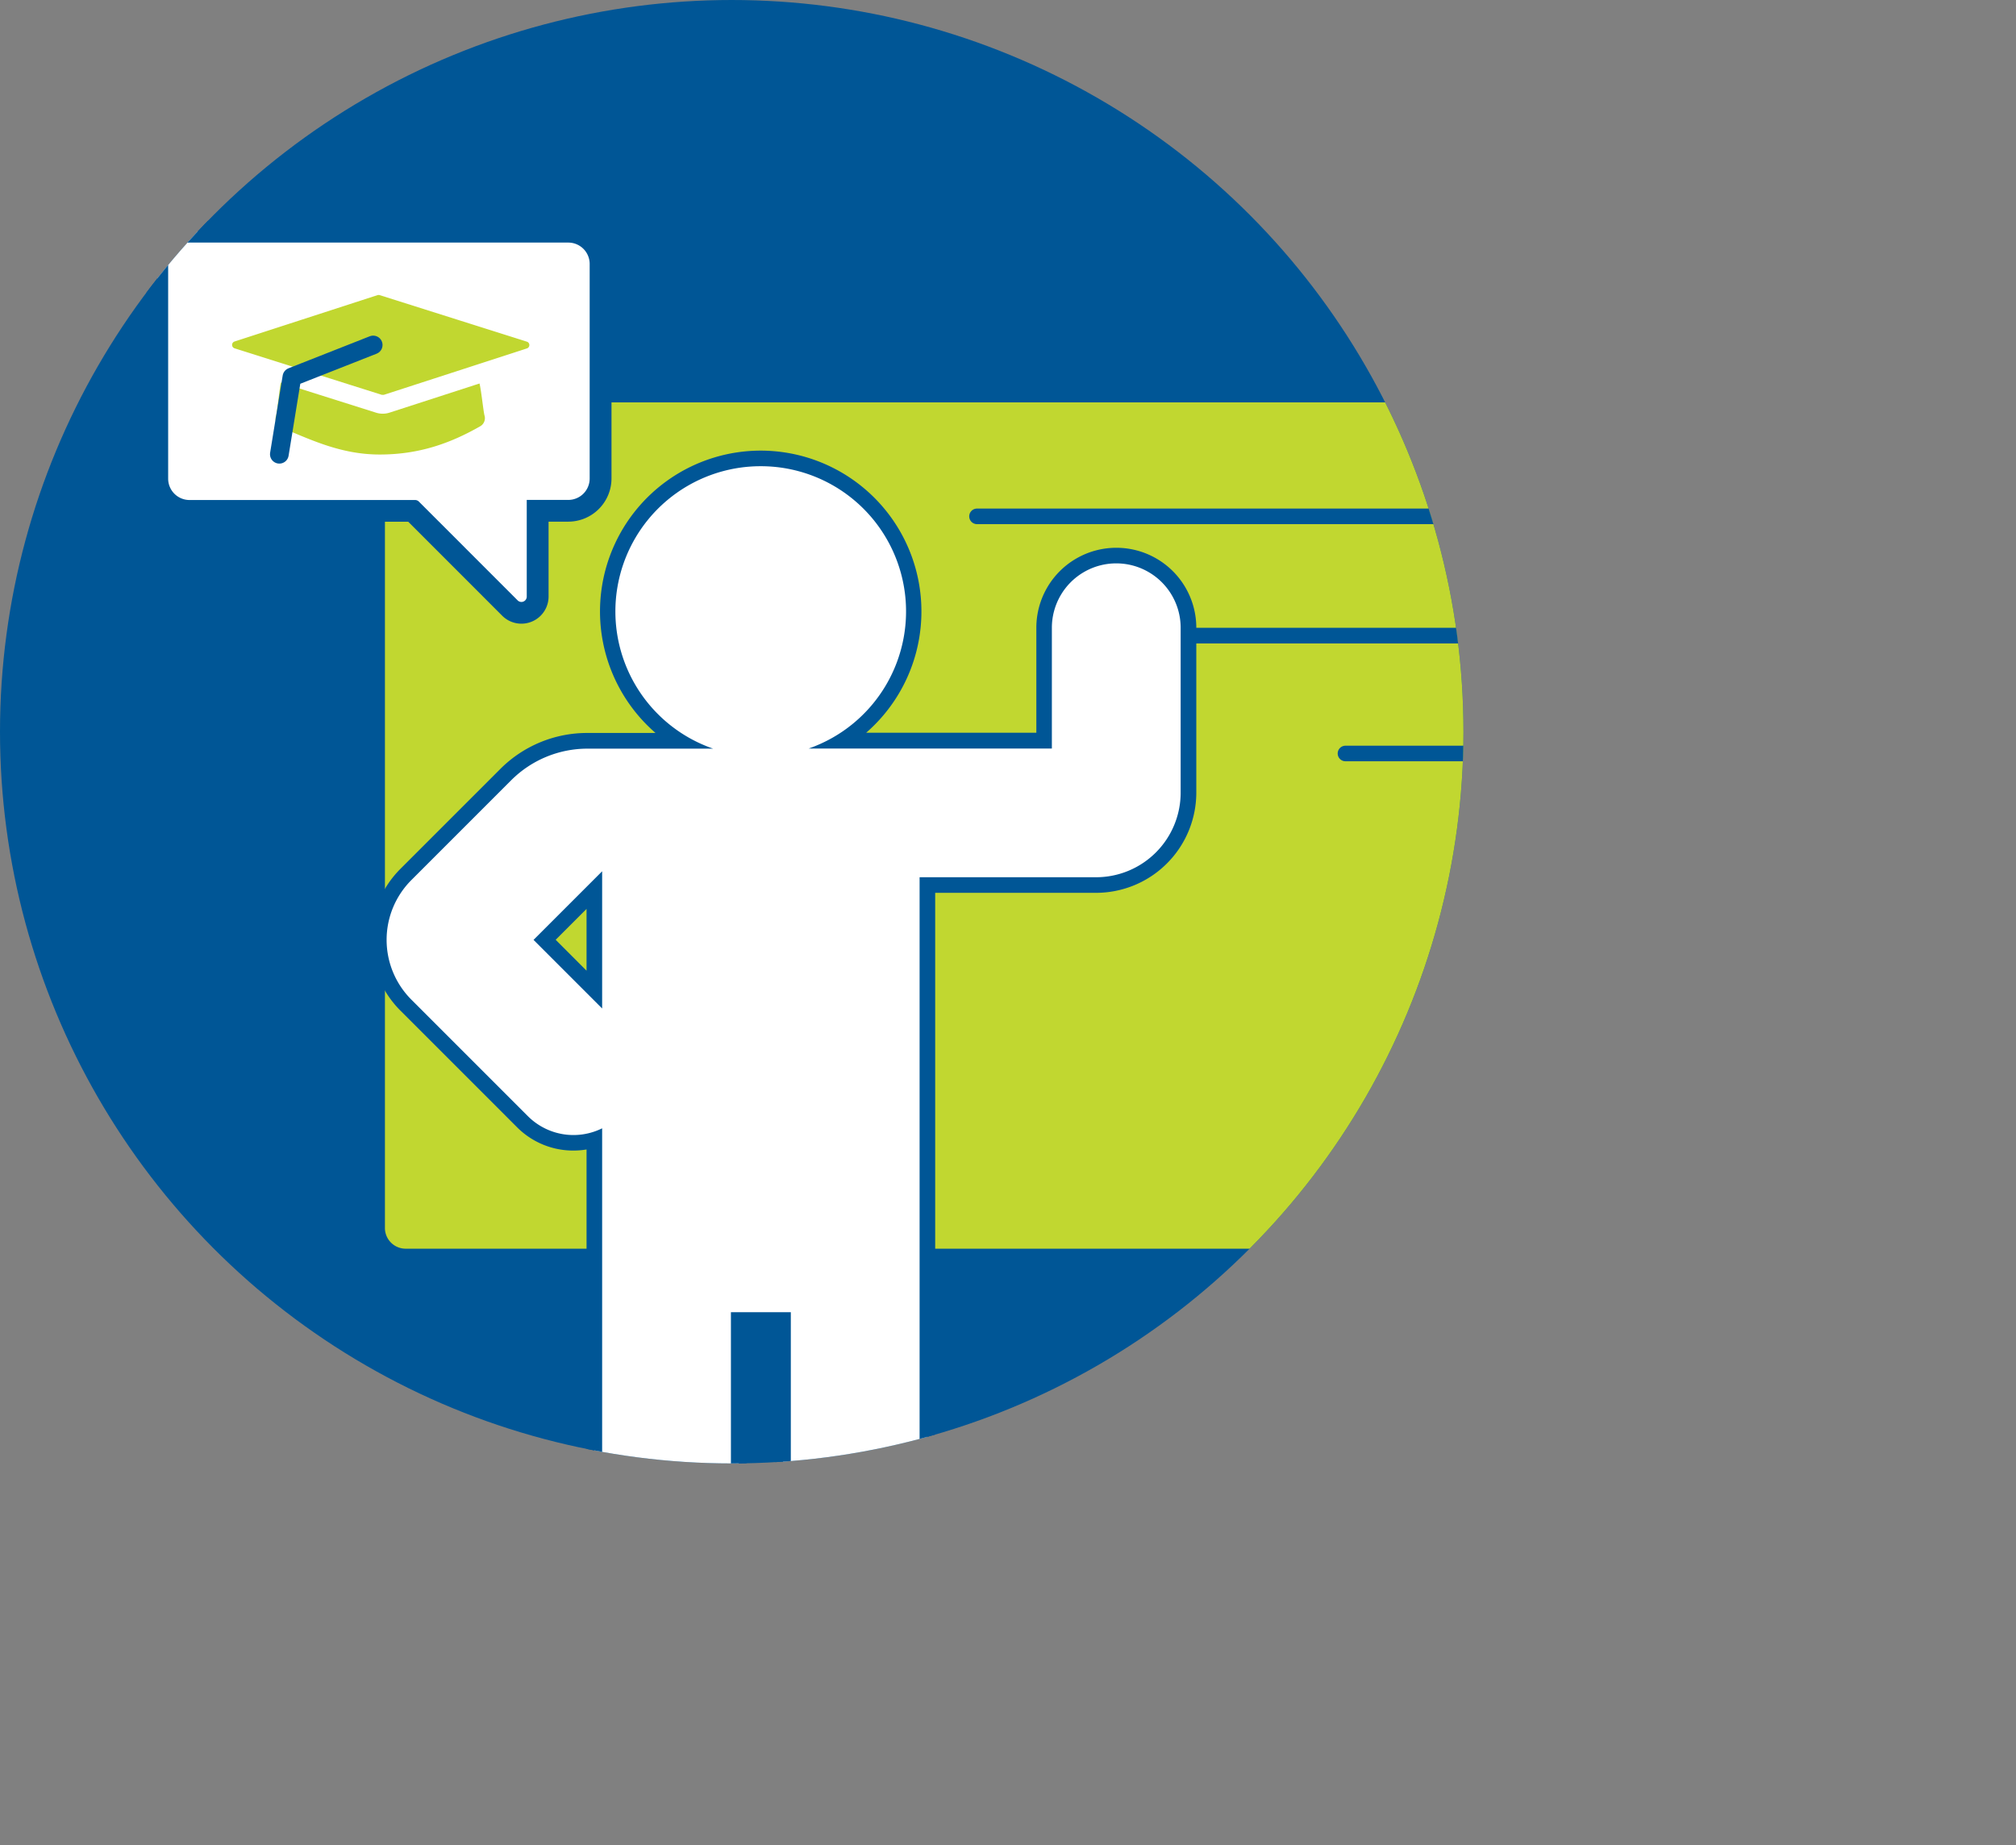 <svg xmlns="http://www.w3.org/2000/svg" xmlns:xlink="http://www.w3.org/1999/xlink" viewBox="0 0 646.54 591.75"><rect x="0" y="0" width="646.54" height="591.75" fill="#808080" stroke="none"/><defs><clipPath id="clip-path"><circle cx="234.67" cy="234.67" r="234.67" style="fill:none"/></clipPath></defs><g id="Layer_2" data-name="Layer 2"><g id="icon"><circle cx="234.67" cy="234.67" r="234.67" style="fill:#005696"/><g style="clip-path:url(#clip-path)"><path d="M123.45,135.55V394a6.65,6.65,0,0,0,6.81,6.47H634.57a290.41,290.41,0,0,0,12-82.66c0-71.31-25.83-136.88-69.08-188.76H130.26A6.64,6.64,0,0,0,123.45,135.55Z" style="fill:#c1d730"/><line x1="357.65" y1="203.85" x2="549.67" y2="203.85" style="fill:none;stroke:#005696;stroke-linecap:round;stroke-miterlimit:10;stroke-width:5px"/><line x1="313.33" y1="165.6" x2="549.67" y2="165.6" style="fill:none;stroke:#005696;stroke-linecap:round;stroke-miterlimit:10;stroke-width:5px"/><line x1="549.67" y1="241.65" x2="431.5" y2="241.65" style="fill:none;stroke:#005696;stroke-linecap:round;stroke-miterlimit:10;stroke-width:5px"/><path d="M274.27,589.25a23.18,23.18,0,0,1-23.15-23.15V423.34H236.91V566.1a23.15,23.15,0,0,1-46.3,0V365.53a23.44,23.44,0,0,1-6.71,1,23,23,0,0,1-16.36-6.77l-37.39-37.4a29.62,29.62,0,0,1,0-41.9l32-32a36.87,36.87,0,0,1,26.24-10.87h29.39a49.07,49.07,0,1,1,52.45,0h21.29l.39,0h42.94V201.33a23.15,23.15,0,0,1,46.3,0v52.88a29.66,29.66,0,0,1-29.63,29.63H297.42V566.1A23.18,23.18,0,0,1,274.27,589.25Zm-83.66-271.9V285.46L174.67,301.4Z" style="fill:#fff"/><path d="M244,149.52a46.57,46.57,0,0,1,15.32,90.55h32.58v0h45.44V201.33a20.65,20.65,0,0,1,41.3,0v52.88a27.13,27.13,0,0,1-27.13,27.13H294.92V566.1a20.65,20.65,0,0,1-41.3,0V420.84H234.41V566.1a20.65,20.65,0,0,1-41.3,0V361.86a20.67,20.67,0,0,1-23.8-3.88l-27.37-27.37-10-10a27.12,27.12,0,0,1,0-38.37l32-32a34.61,34.61,0,0,1,24.47-10.14h40.29A46.57,46.57,0,0,1,244,149.52M193.11,323.38V279.43l-22,22,22,22M244,144.52a51.57,51.57,0,0,0-33.77,90.55H188.4a39.33,39.33,0,0,0-28,11.6l-32,32a32.15,32.15,0,0,0,0,45.43l10,10,27.37,27.37A25.43,25.43,0,0,0,183.9,369a25.81,25.81,0,0,0,4.21-.35V566.1a25.65,25.65,0,0,0,51.3,0V425.84h9.21V566.1a25.65,25.65,0,0,0,51.3,0V286.34h51.61a32.17,32.17,0,0,0,32.13-32.13V201.33a25.65,25.65,0,0,0-51.3,0V235H291.92a5.12,5.12,0,0,0-.56,0H277.78A51.57,51.57,0,0,0,244,144.52ZM178.21,301.4l9.9-9.9v19.81l-9.9-9.91Z" style="fill:#005696"/><path d="M167.21,196.52a5.16,5.16,0,0,1-3.68-1.53l-31.15-31.16H60.78a10.36,10.36,0,0,1-10.35-10.35V84.65A10.36,10.36,0,0,1,60.78,74.3H182.25a10.37,10.37,0,0,1,10.36,10.35v68.83a10.37,10.37,0,0,1-10.36,10.35h-9.82V191.3a5.15,5.15,0,0,1-1.64,3.81,5.24,5.24,0,0,1-3.58,1.41Z" style="fill:#fff"/><path d="M182.25,77.8a6.85,6.85,0,0,1,6.86,6.85v68.83a6.86,6.86,0,0,1-6.86,6.85H168.93v31a1.71,1.71,0,0,1-2.92,1.22l-31.68-31.69a1.72,1.72,0,0,0-1.21-.5H60.78a6.85,6.85,0,0,1-6.85-6.85V84.65a6.85,6.85,0,0,1,6.85-6.85H182.25m0-7H60.78A13.86,13.86,0,0,0,46.93,84.65v68.83a13.86,13.86,0,0,0,13.85,13.85h70.15l30.13,30.14a8.71,8.71,0,0,0,14.87-6.17v-24h6.32a13.87,13.87,0,0,0,13.86-13.85V84.65A13.87,13.87,0,0,0,182.25,70.8Z" style="fill:#005696"/><path d="M152.51,134.11c-9.37,5.35-18.88,8.66-30.75,8.66-11.71,0-20.92-4.51-30.4-8.42.61-1.74,1.37-11.85,2.26-13.44l28.8,9.11a1.12,1.12,0,0,0,.7,0l27.35-7.66C151.26,123.79,152,132.54,152.51,134.11Z" style="fill:#c1d730;stroke:#c1d730;stroke-linejoin:round;stroke-width:6px"/><path d="M122.76,129.67a3.86,3.86,0,0,1-1.26-.2l-47.17-14.9a4.15,4.15,0,0,1,0-7.91L120.14,91.8a4,4,0,0,1,1.28-.2,4.26,4.26,0,0,1,1.23.18l47.21,14.93a4.15,4.15,0,0,1,0,7.9l-45.84,14.86A4.34,4.34,0,0,1,122.76,129.67Z" style="fill:#c1d730"/><path d="M121.42,94.6a1.06,1.06,0,0,1,.35.05l43.11,13.63,4.08,1.29a1.14,1.14,0,0,1,0,2.18l-7.66,2.49-10.83,3.51-27.35,8.87a1.34,1.34,0,0,1-.35,0,1.06,1.06,0,0,1-.35,0l-28.8-9.1-11.74-3.71-6.65-2.1a1.15,1.15,0,0,1,0-2.19l3.45-1.12,42.39-13.75a1.34,1.34,0,0,1,.35-.05m0-6a7.12,7.12,0,0,0-2.2.34L76.83,102.69l-3.46,1.12a7.15,7.15,0,0,0,0,13.62l6.65,2.1,11.74,3.71,28.81,9.1a7.13,7.13,0,0,0,4.35,0l27.35-8.86L163.15,120l7.66-2.49a7.14,7.14,0,0,0,0-13.61l-4.08-1.29L123.57,88.93a7,7,0,0,0-2.15-.33Z" style="fill:#fff"/><polyline points="119.68 110.64 93.62 120.91 89.59 145.68" style="fill:none;stroke:#005696;stroke-linecap:round;stroke-linejoin:round;stroke-width:6px"/></g></g></g></svg>